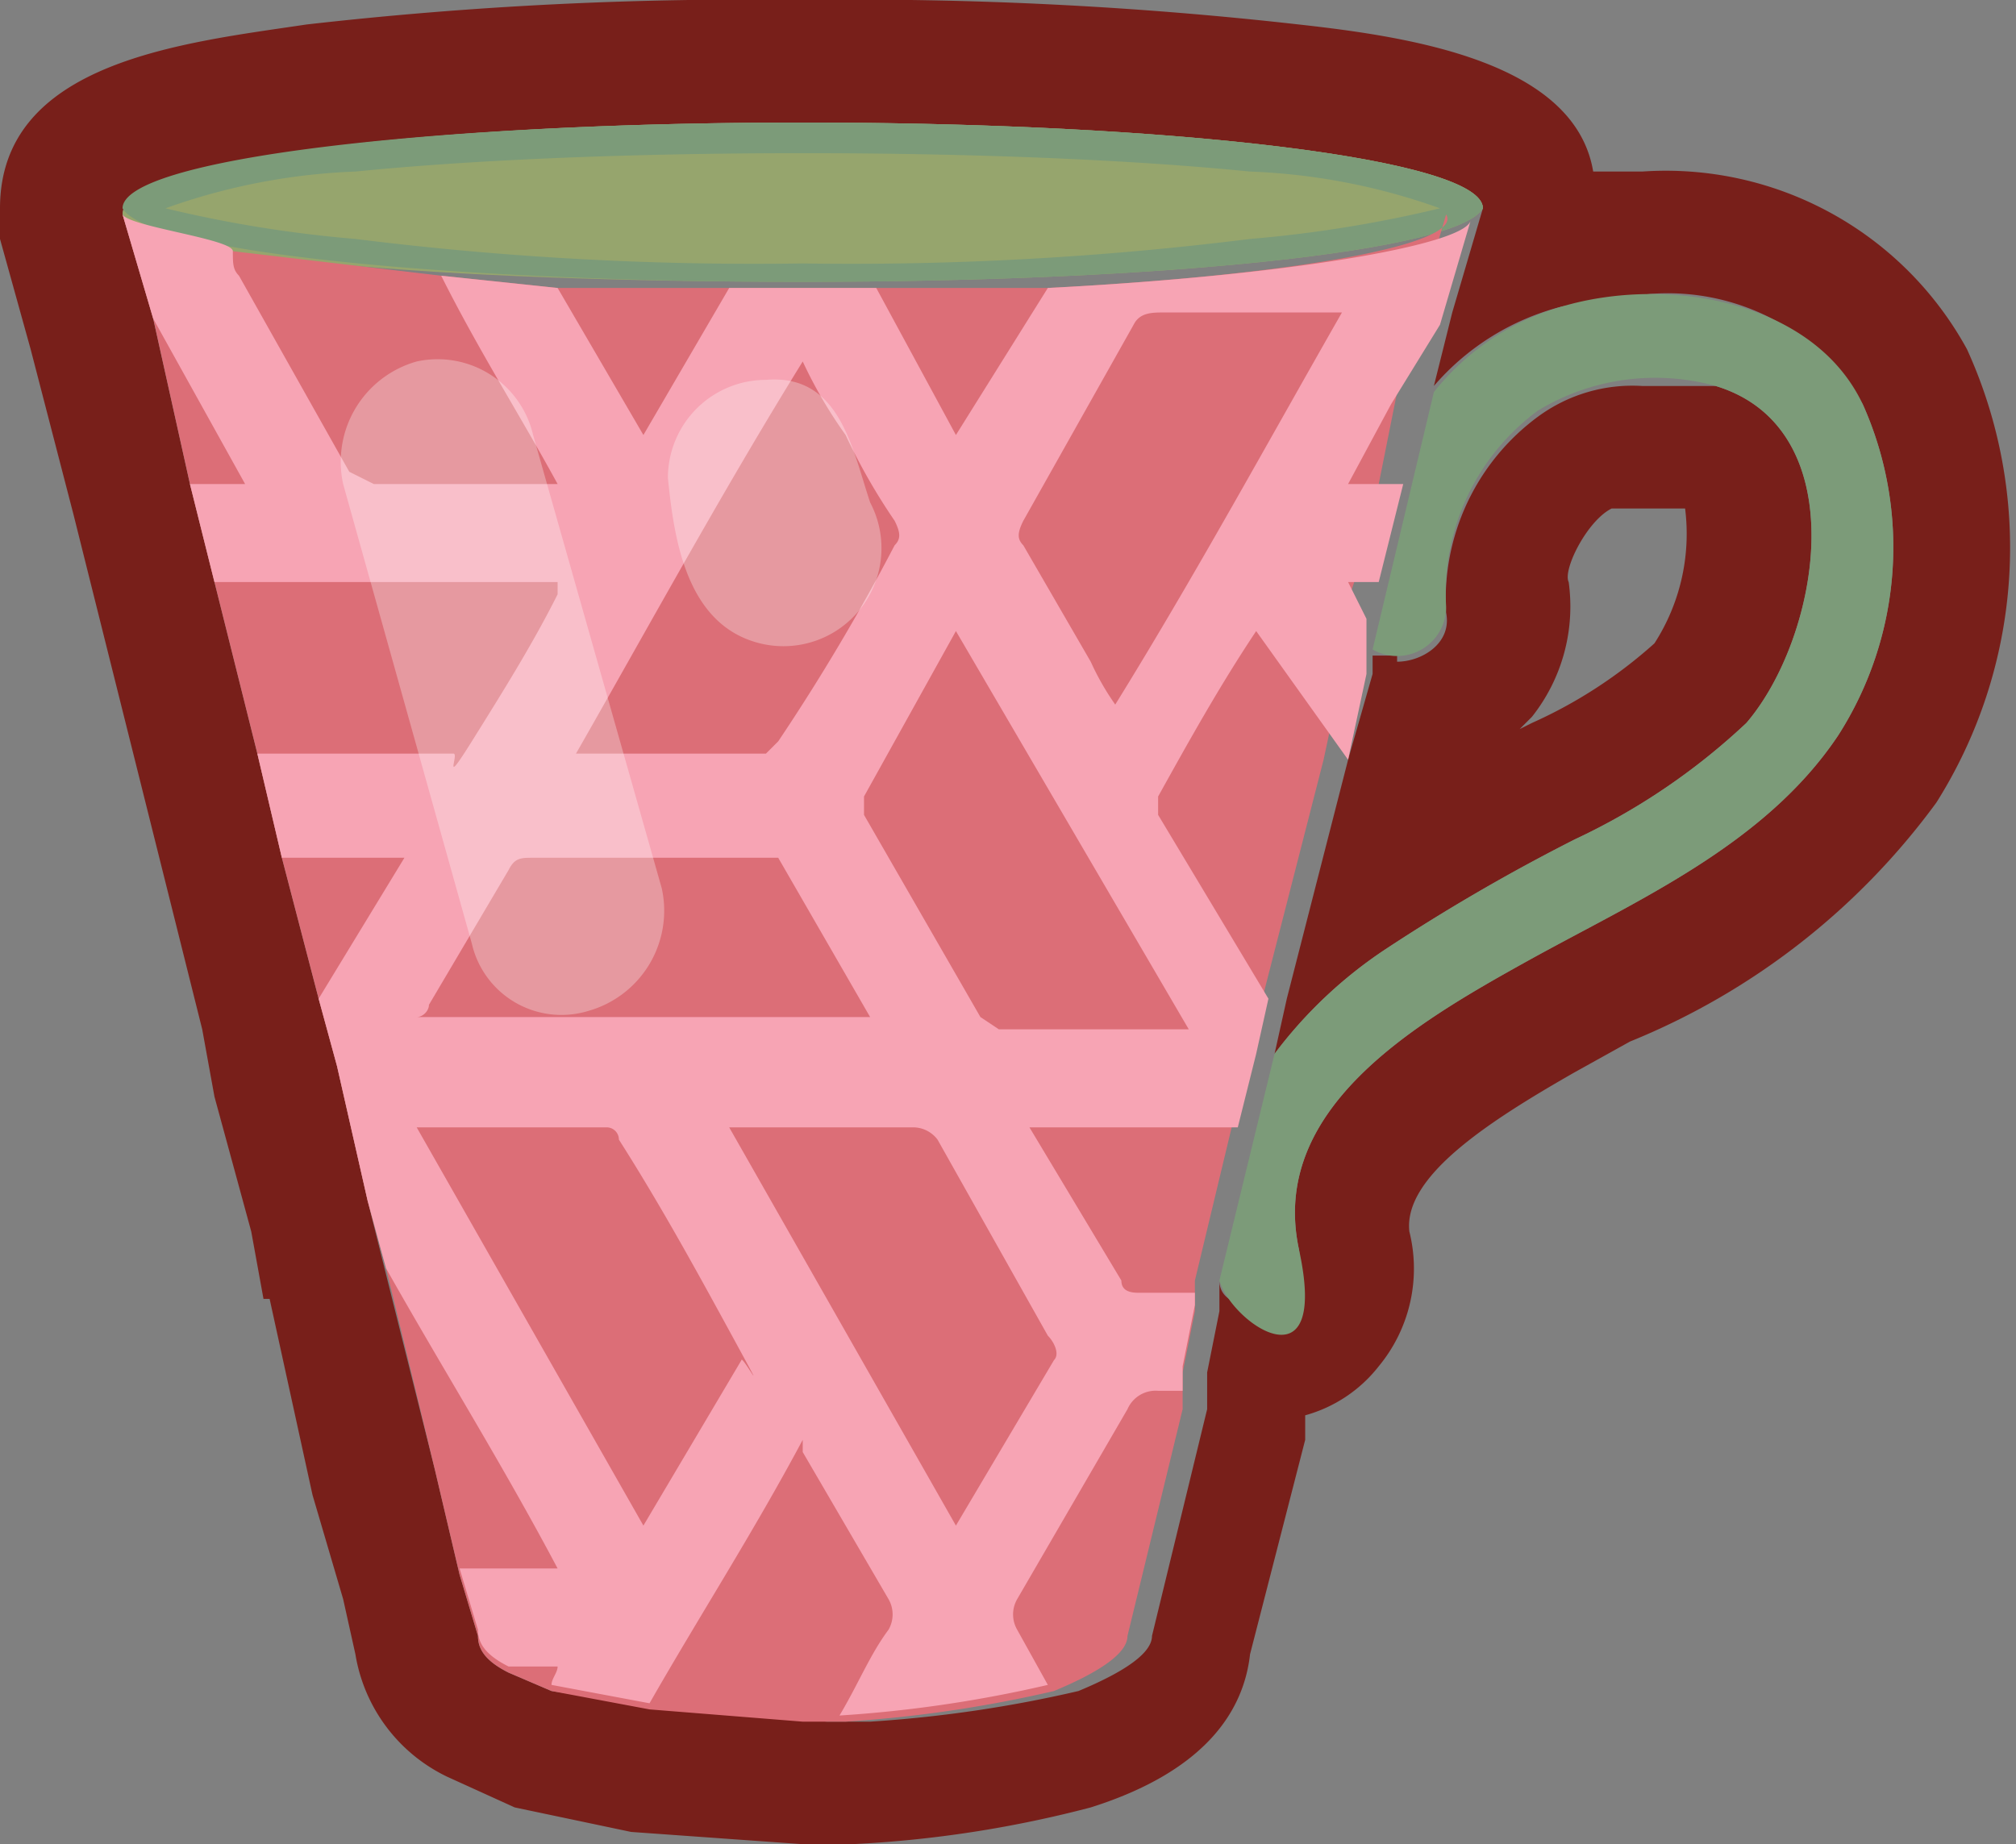 <svg xmlns="http://www.w3.org/2000/svg" viewBox="0 0 32.9 30.1"><rect x="0" y="0" width="32.9" height="30.1" fill="#808080" stroke="none"/><g id="Layer_2" data-name="Layer 2"><g id="Layer_1-2" data-name="Layer 1"><path d="M13.1,2c6.1,0,11.1.6,11.1,1.4h0l-.5,1.7-.3,1.2A4.1,4.1,0,0,1,25.5,5l1.4-.2a3.7,3.7,0,0,1,3.5,1.8A5.7,5.7,0,0,1,30,12c-1.2,1.8-3.3,2.7-5.1,3.7s-4.2,2.4-3.7,4.7a.8.8,0,0,1-.8.9c-.2,0-.5-.1-.5-.4v.5l-.2,1V23l-.9,3.7q0,.4-1.2.9a20.8,20.8,0,0,1-3.4.5h-.7l-2.5-.2L9,27.6l-.7-.3c-.4-.2-.5-.4-.5-.6l-.3-1L7.1,24l-.8-3.2h0L6,19.6l-.5-2.2-.3-1.1h0L4.6,14l-.4-1.7L3.5,9.5,3.1,7.9,2.5,5.2,2,3.5H2C2,2.6,7,2,13.1,2m9.7,8.7h-.4V11L22,12.4l-1,3.9-.2.9h0a7.3,7.3,0,0,1,1.8-1.7,31.4,31.4,0,0,1,3.1-1.8,10.7,10.7,0,0,0,2.8-1.9c1.2-1.4,1.8-4.8-.5-5.5H26.8a2.6,2.6,0,0,0-1.7.5,3.7,3.7,0,0,0-1.5,3.2c.1.5-.4.8-.8.8M13.1,0A63.4,63.4,0,0,0,5,.4C3,.7,0,1,0,3.4v.5h0L.5,5.7l.7,2.7L1.6,10l.7,2.8.4,1.6.6,2.4.2,1.1.6,2.2.2,1.1h.1l.7,3.2.5,1.7.2.9a2.7,2.7,0,0,0,1.5,2l1.1.5,1.9.4,2.8.2h.8a18.9,18.9,0,0,0,3.9-.6c1.9-.6,2.5-1.6,2.6-2.5l.9-3.5v-.4a2.3,2.3,0,0,0,1.2-.8,2.5,2.5,0,0,0,.5-2.2c-.1-.9,1.3-1.8,2.7-2.6l.9-.5a11.6,11.6,0,0,0,5-3.9,7.8,7.8,0,0,0,.5-7.4,5.6,5.6,0,0,0-5.3-2.9h-.8C25.7,1,23,.6,21.2.4A64.4,64.4,0,0,0,13.1,0ZM24.8,11.9l.2-.2a2.9,2.9,0,0,0,.6-2.2c-.1-.2.3-1,.7-1.2h1.2a3.3,3.3,0,0,1-.5,2.2,7.7,7.7,0,0,1-2,1.3Z" style="fill:#781f1a"/><path d="M24.2,3.4h0c-.4.7-5.2,1.2-11.1,1.2S2.4,4.2,2,3.5H2C2,2.6,7,2,13.1,2S24.2,2.6,24.2,3.4Z" style="fill:#96a56d"/><path d="M13.1,2C7,2,2,2.6,2,3.4H2c.4.7,5.2,1.2,11.1,1.2s10.7-.5,11.1-1.2h0C24.2,2.6,19.2,2,13.1,2Zm7.3,1.9a52.5,52.5,0,0,1-7.3.4,52.5,52.5,0,0,1-7.3-.4,20.5,20.5,0,0,1-3.1-.5,10.3,10.3,0,0,1,3.1-.6c2-.2,4.6-.3,7.3-.3s5.3.1,7.3.3a10.3,10.3,0,0,1,3.1.6A20.5,20.5,0,0,1,20.4,3.9Z" style="fill:#7c9b79"/><path d="M17.1,4.7h-8L7.2,4.5,3.8,4.1c-1-.2-1.7-.4-1.8-.6l.5,1.7.6,2.7.4,1.6.7,2.8L4.6,14l.6,2.3h0l.3,1.1L6,19.6l.3,1.1h0L7.1,24l.4,1.7.3,1c0,.2.1.4.5.6l.7.3,1.6.3,2.5.2h.7a20.8,20.8,0,0,0,3.4-.5q1.2-.5,1.2-.9l.9-3.7v-.6l.2-1v-.5l.6-2.5.3-1.2h0l.2-.9,1-3.9.3-1.4v-.9l.2-.6.4-1.6.3-1.5.3-1.2.5-1.7C23.9,4,21,4.5,17.1,4.7Z" style="fill:#dc6e77"/><path d="M30,12c-1.2,1.8-3.3,2.7-5.1,3.7s-4.2,2.4-3.7,4.7-1.1,1.2-1.3.5l.9-3.7a7.3,7.3,0,0,1,1.8-1.7,31.4,31.4,0,0,1,3.1-1.8,10.7,10.7,0,0,0,2.8-1.9c1.2-1.4,1.8-4.8-.5-5.5a3.7,3.7,0,0,0-2.9.4,3.7,3.7,0,0,0-1.5,3.2.8.8,0,0,1-1.2.7l1-4.2A4.1,4.1,0,0,1,25.5,5c1.7-.5,4.1-.1,4.9,1.6A5.7,5.7,0,0,1,30,12Z" style="fill:#7c9b79"/><path d="M17.1,4.7,15.6,7.1,14.3,4.7H11.9L10.5,7.1,9.1,4.7,7.2,4.5c.6,1.2,1.3,2.3,1.9,3.4h-3l-.4-.2L3.9,4.5c-.1-.1-.1-.2-.1-.4S2.1,3.7,2,3.5l.5,1.7L4,7.9H3.1l.4,1.6H9.1v.2c-.4.8-.9,1.6-1.4,2.4s-.2.2-.3.2H4.2L4.6,14h2L5.2,16.3l.3,1.1L6,19.6l.3,1.1h0c.9,1.6,1.9,3.2,2.8,4.9H7.5l.3,1c0,.2.1.4.5.6h.8c0,.1-.1.2-.1.3l1.6.3c.8-1.4,1.7-2.8,2.5-4.3v.2l1.4,2.4a.5.5,0,0,1,0,.5c-.3.4-.5.9-.8,1.4a20.8,20.8,0,0,0,3.4-.5l-.5-.9a.5.5,0,0,1,0-.5l1.8-3.1a.5.5,0,0,1,.5-.3h.4v-.4l.2-1v-.2h-.9c-.1,0-.3,0-.3-.2l-1.5-2.5h3.4l.3-1.2h0l.2-.9-1.8-3V13c.5-.9,1-1.8,1.6-2.7L22,12.4l.3-1.4v-.9l-.3-.6h.5l.4-1.6h-.9l.7-1.3.8-1.3h0l.5-1.7C23.9,4,21,4.5,17.1,4.7Zm-4,1.2a7.5,7.5,0,0,0,.7,1.2,10,10,0,0,0,.8,1.4c.1.2.1.3,0,.4a33.7,33.7,0,0,1-1.9,3.2l-.2.2H9.4C10.6,10.2,11.8,8,13.1,5.9ZM7,16.4l1.3-2.2c.1-.2.2-.2.4-.2h4l1.5,2.6H6.8C6.9,16.6,7,16.5,7,16.4Zm5.1,5.8-1.6,2.7L6.8,18.4H9.9a.2.2,0,0,1,.2.2c.7,1.1,1.3,2.2,1.9,3.3S12.1,22.1,12.1,22.2Zm5-.4c.1.1.2.3.1.4l-1.6,2.7-3.7-6.5h3a.5.5,0,0,1,.4.2Zm2.3-5H16.3l-.3-.2-1.9-3.3V13l1.5-2.7Zm-1.2-5.3a4.3,4.3,0,0,1-.4-.7L16.7,8.9c-.1-.1-.1-.2,0-.4l1.8-3.2c.1-.2.3-.2.5-.2h2.9C20.7,7.2,19.5,9.4,18.2,11.5Z" style="fill:#f7a4b4"/><path d="M10.8,14.5,8.7,7.1A1.6,1.6,0,0,0,6.8,5.9a1.7,1.7,0,0,0-1.2,2l2.1,7.5a1.5,1.5,0,0,0,1.9,1.1A1.7,1.7,0,0,0,10.8,14.5Z" style="fill:#fff;opacity:0.3"/><path d="M14.2,8.2c-.3-.9-.5-2.1-1.7-2a1.6,1.6,0,0,0-1.6,1.6c.1,1,.3,2.4,1.5,2.7A1.6,1.6,0,0,0,14.2,8.2Z" style="fill:#fff;opacity:0.3"/></g></g></svg>